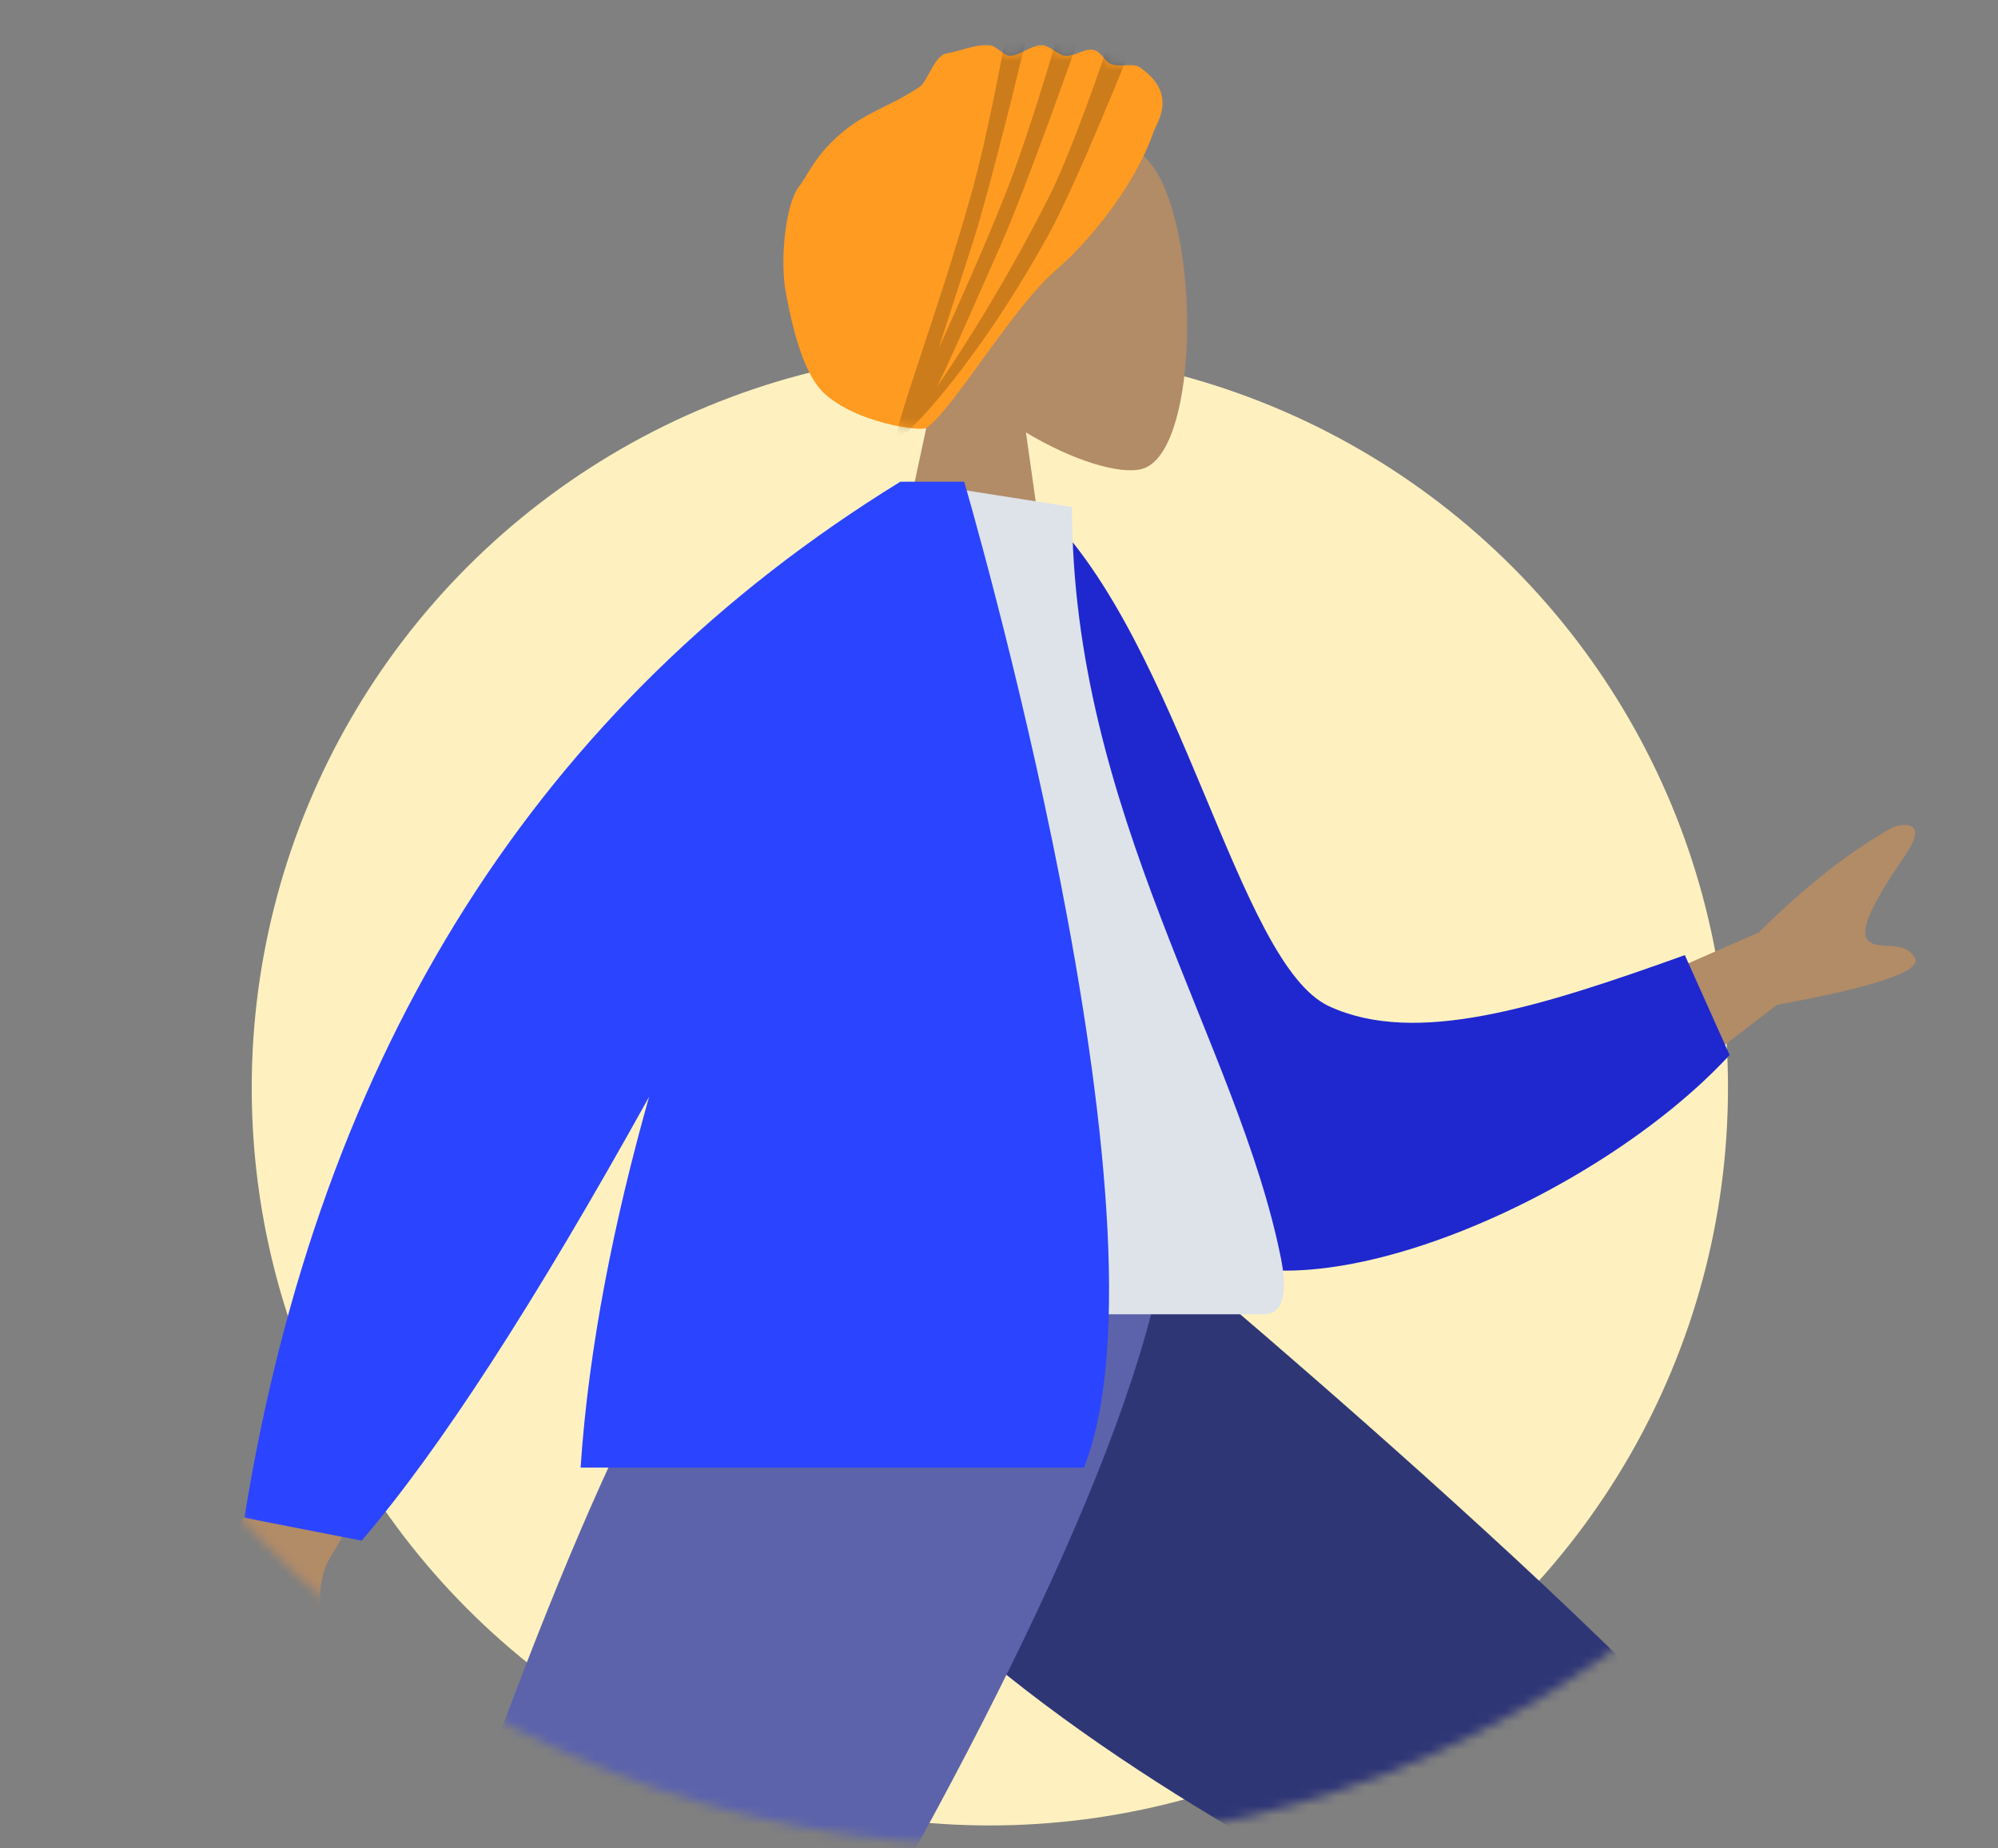 <svg width="213" height="197" viewBox="0 0 213 197" fill="none" xmlns="http://www.w3.org/2000/svg">
<rect x="0" y="0" width="213" height="197" fill="#808080" stroke="none"/>
<ellipse cx="105.525" cy="115.958" rx="78.689" ry="78.62" fill="#FFF1BF"/>
<mask id="mask0_3_472" style="mask-type:luminance" maskUnits="userSpaceOnUse" x="0" y="0" width="213" height="197">
<ellipse cx="106.683" cy="98.357" rx="106.098" ry="98.357" fill="white"/>
</mask>
<g mask="url(#mask0_3_472)">
<path fill-rule="evenodd" clip-rule="evenodd" d="M123.556 18.76C128.071 27.168 127.534 48.495 121.699 49.997C119.373 50.597 114.416 49.129 109.371 46.091L112.537 68.474H93.839L100.275 38.497C96.686 34.287 94.256 29.127 94.662 23.346C95.832 6.687 119.041 10.352 123.556 18.76Z" fill="#B28B67"/>
<path fill-rule="evenodd" clip-rule="evenodd" d="M122.991 14.025C123.327 13.055 125.623 10.051 121.535 7.189C120.8 6.674 119.586 7.187 118.535 6.862C117.743 6.618 117.477 5.515 116.57 5.323C115.629 5.123 114.604 6.028 113.54 5.948C112.889 5.9 111.883 4.885 111.205 4.831C109.994 4.733 108.894 5.875 107.711 5.948C107.025 5.991 106.23 4.889 105.549 4.831C103.893 4.689 102.385 5.46 100.925 5.694C99.58 5.91 98.955 8.664 97.964 9.315C94.855 11.357 92.418 11.928 89.895 14.025C86.896 16.517 86.322 18.371 85.079 20.032C83.837 21.692 83.07 27.543 83.794 31.293C84.222 33.505 85.335 39.545 87.824 41.884C91.23 45.085 98.159 46.034 98.774 45.607C101.622 43.629 108.008 32.688 112.537 28.822C115.867 25.978 120.904 20.032 122.991 14.025Z" fill="#FF9B21"/>
<mask id="mask1_3_472" style="mask-type:luminance" maskUnits="userSpaceOnUse" x="83" y="4" width="41" height="42">
<path fill-rule="evenodd" clip-rule="evenodd" d="M122.991 14.025C123.327 13.055 125.623 10.051 121.535 7.189C120.8 6.674 119.586 7.187 118.535 6.862C117.743 6.618 117.477 5.515 116.57 5.323C115.629 5.123 114.604 6.028 113.54 5.948C112.889 5.9 111.883 4.885 111.205 4.831C109.994 4.733 108.894 5.875 107.711 5.948C107.025 5.991 106.23 4.889 105.549 4.831C103.893 4.689 102.385 5.46 100.925 5.694C99.58 5.91 98.955 8.664 97.964 9.315C94.855 11.357 92.418 11.928 89.895 14.025C86.896 16.517 86.322 18.371 85.079 20.032C83.837 21.692 83.07 27.543 83.794 31.293C84.222 33.505 85.335 39.545 87.824 41.884C91.23 45.085 98.159 46.034 98.774 45.607C101.622 43.629 108.008 32.688 112.537 28.822C115.867 25.978 120.904 20.032 122.991 14.025Z" fill="white"/>
</mask>
<g mask="url(#mask1_3_472)">
<path fill-rule="evenodd" clip-rule="evenodd" d="M103.604 26.165C105.703 19.73 109.514 3.664 109.514 3.664L107.211 3.906C107.211 3.906 105.388 14.157 103.513 20.797C101.799 26.869 99.829 32.821 98.279 37.501C96.139 43.967 94.802 48.005 96.058 46.57C96.208 46.398 96.358 46.198 96.509 45.97C96.523 46.001 96.545 46.018 96.575 46.023C96.486 46.199 96.609 46.119 96.98 45.776L96.981 45.775C99.127 43.787 105.267 36.782 111.698 25.172C114.657 19.829 120.084 6.293 120.084 6.293L117.929 5.372C117.929 5.372 114.344 16.066 111.698 21.252C107.044 30.37 102.679 37.151 99.841 41.308C101.017 38.962 102.402 35.819 104.129 31.899L104.129 31.899L104.129 31.899C104.889 30.172 105.716 28.295 106.621 26.269C109.381 20.089 114.852 4.509 114.852 4.509H112.537C112.537 4.509 109.651 14.514 107.092 20.922C104.752 26.781 102.17 32.495 100.139 36.988L100.139 36.988L100.139 36.988C100.105 37.064 100.071 37.139 100.037 37.215C100.549 35.662 101.103 33.931 101.715 32.024C102.29 30.227 102.916 28.274 103.604 26.165Z" fill="black" fill-opacity="0.2"/>
</g>
<path fill-rule="evenodd" clip-rule="evenodd" d="M78.758 133.083C80.163 152.24 170.663 208.639 171.191 210.221C171.543 211.276 143.022 276.917 143.022 276.917L150.933 279.989C150.933 279.989 194.68 210.47 192.433 203.063C189.216 192.457 122.215 133.287 122.215 133.287L78.758 133.083Z" fill="#B28B67"/>
<path fill-rule="evenodd" clip-rule="evenodd" d="M78.758 133.083C80.163 152.24 170.663 208.639 171.191 210.221C171.543 211.276 143.022 276.917 143.022 276.917L150.933 279.989C150.933 279.989 194.68 210.47 192.433 203.063C189.216 192.457 122.215 133.287 122.215 133.287L78.758 133.083Z" fill="black" fill-opacity="0.1"/>
<path fill-rule="evenodd" clip-rule="evenodd" d="M145.104 267.034L158.02 271.732C185.255 241.029 195.931 215.697 193.984 202.79C192.038 189.882 124.009 133.13 124.009 133.13L77.832 133.13C79.408 177.494 163.29 210.39 164.412 212.281C165.534 214.171 154.492 232.687 145.104 267.034Z" fill="#2F3676"/>
<path fill-rule="evenodd" clip-rule="evenodd" d="M89.164 133.083L48.849 229.783L9.225 311.535H18.573L120.853 133.083H89.164Z" fill="#B28B67"/>
<path fill-rule="evenodd" clip-rule="evenodd" d="M12.803 294.552L33.576 298.444C49.637 274.852 116.854 178.116 124.224 133.083H77.979C53.368 165.637 28.113 270.57 12.803 294.552Z" fill="#5C63AB"/>
<path fill-rule="evenodd" clip-rule="evenodd" d="M187.513 99.381L159.283 111.768L168.297 123.306L189.44 107.109C200.001 105.171 204.898 103.507 204.133 102.115C203.488 100.941 202.287 100.875 201.181 100.814C200.32 100.767 199.516 100.722 199.077 100.16C198.074 98.876 200.549 94.91 203.059 91.247C205.57 87.584 203.217 87.716 201.84 88.154C197.234 90.715 192.459 94.457 187.513 99.381ZM61.116 118.344L45.151 115.179C34.324 143.692 27.869 159.317 25.786 162.054C24.259 164.061 14.84 169.23 8.465 171.991C5.906 173.099 6.455 175.26 7.206 175.951C11.94 180.311 16.341 178.783 21.132 177.119C22.518 176.638 23.938 176.145 25.408 175.78C29.212 174.836 30.37 176.791 31.464 178.638C32.433 180.273 33.352 181.825 36.013 181.206C35.892 180.684 35.743 180.099 35.583 179.468C34.545 175.389 33.015 169.373 35.285 165.878C36.45 164.084 45.061 148.24 61.116 118.344Z" fill="#B28B67"/>
<path fill-rule="evenodd" clip-rule="evenodd" d="M104.508 55.5L111.245 54.345C125.919 68.567 131.907 102.734 141.686 107.257C150.932 111.533 164.038 107.395 179.617 101.808L184.388 112.458C170.233 127.759 140.078 140.686 127.854 133.306C108.312 121.508 103.8 79.367 104.508 55.5Z" fill="#1F28CF"/>
<path fill-rule="evenodd" clip-rule="evenodd" d="M75.14 140.089C75.14 140.089 115.659 140.089 134.75 140.089C137.474 140.089 136.961 136.159 136.567 134.176C132.023 111.29 114.283 86.62 114.283 54.043L97.089 51.349C82.867 74.202 77.949 102.339 75.14 140.089Z" fill="#DDE3E9"/>
<path fill-rule="evenodd" clip-rule="evenodd" d="M96.176 51.349H95.98C57.413 75.094 34.105 111.903 26.057 161.774L38.552 164.22C46.828 154.585 57.043 138.818 69.195 116.918C65.466 130.11 62.744 143.641 61.895 156.435H115.554C125.942 130.207 102.788 51.349 102.788 51.349H99.083H96.176Z" fill="#2B44FF"/>
</g>
</svg>
